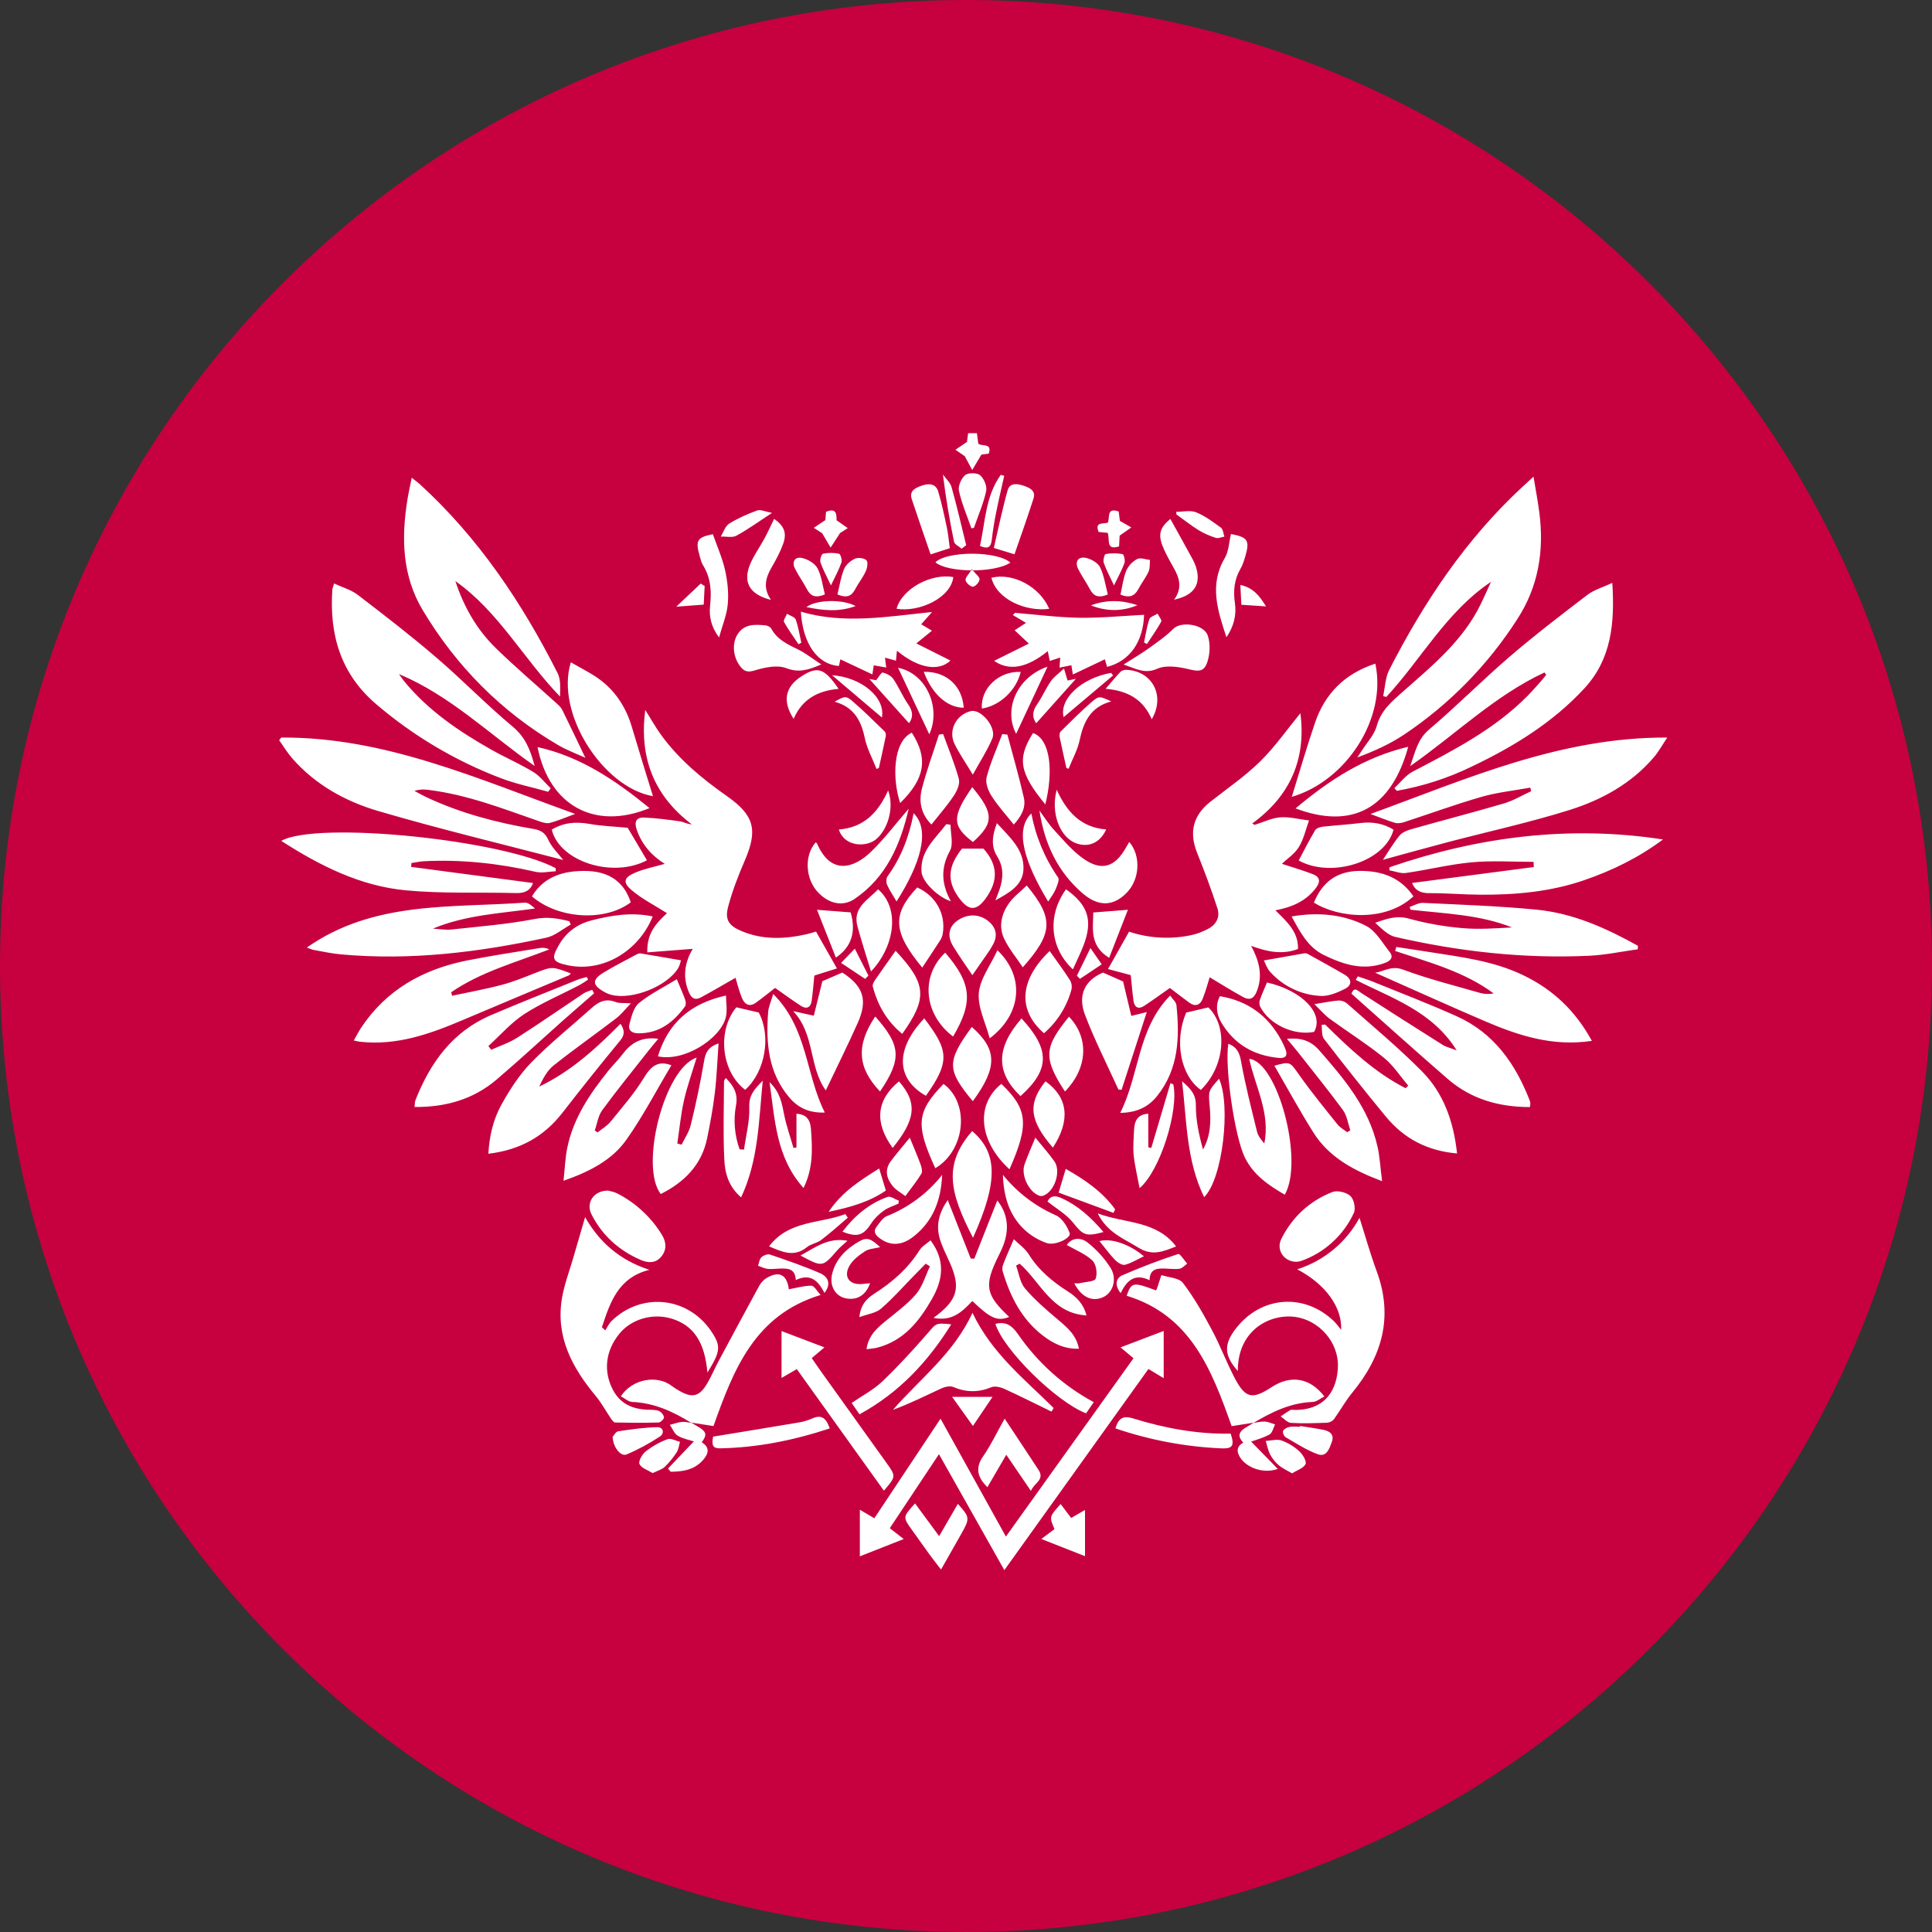 <svg width="40" height="40" viewBox="0 0 40 40" fill="none" xmlns="http://www.w3.org/2000/svg">
<rect x="0" y="0" width="40" height="40" fill="#333333" stroke="none"/>
<g clip-path="url(#clip0_409_458)">
<path d="M20 40C31.046 40 40 31.046 40 20C40 8.954 31.046 0 20 0C8.954 0 0 8.954 0 20C0 31.046 8.954 40 20 40Z" fill="#C7003F"/>
<path fill-rule="evenodd" clip-rule="evenodd" d="M20.121 11.786C20.055 11.894 19.981 11.961 19.991 12.012C20.001 12.068 20.093 12.15 20.144 12.147C20.196 12.143 20.277 12.052 20.281 11.995C20.283 11.942 20.201 11.884 20.121 11.786ZM23.686 13.301L23.746 13.334C23.847 13.18 23.954 13.03 24.042 12.87C24.059 12.838 23.994 12.762 23.967 12.705C23.907 12.743 23.812 12.768 23.796 12.82C23.743 12.975 23.72 13.14 23.686 13.301ZM16.532 13.338L16.59 13.307C16.554 13.147 16.53 12.981 16.475 12.828C16.455 12.773 16.357 12.747 16.294 12.707C16.272 12.765 16.213 12.843 16.233 12.878C16.32 13.038 16.431 13.186 16.532 13.338ZM17.913 20.267L17.98 20.199L17.698 19.641L17.414 19.936L17.913 20.268L17.913 20.267ZM17.715 12.548C17.453 12.403 16.907 12.41 16.695 12.569C17.049 12.642 17.37 12.674 17.715 12.548ZM14.589 12.133L14.508 12.082L14.001 12.561L14.57 12.518L14.589 12.134V12.133ZM22.586 12.534C22.907 12.66 23.229 12.665 23.55 12.53C23.228 12.422 22.906 12.412 22.586 12.534ZM25.701 12.521L26.212 12.555C26.086 12.353 25.96 12.171 25.68 12.11C25.687 12.266 25.694 12.4 25.701 12.521ZM22.576 19.629L22.296 20.201L22.36 20.266L22.81 19.965L22.576 19.628V19.629ZM17.204 12.12C17.293 11.933 17.37 11.793 17.422 11.644C17.44 11.593 17.401 11.47 17.371 11.464C17.262 11.442 17.149 11.442 17.039 11.464C17.008 11.471 16.969 11.592 16.987 11.643C17.035 11.786 17.11 11.92 17.204 12.121V12.12ZM23.064 12.12C23.155 11.931 23.231 11.798 23.281 11.656C23.3 11.602 23.268 11.476 23.242 11.472C23.126 11.451 23.008 11.451 22.892 11.47C22.867 11.474 22.833 11.6 22.852 11.652C22.9 11.795 22.975 11.928 23.064 12.12ZM19.974 9.445L20.129 9.731L20.319 9.412L20.471 9.392C20.547 9.166 20.335 9.248 20.255 9.187L20.226 8.968H20.044L20.02 9.149L19.781 9.312L19.974 9.445ZM17.088 10.768L16.849 10.928L17.023 11.041L17.197 11.337L17.393 11.036L17.552 10.934L17.321 10.772C17.318 10.658 17.325 10.504 17.102 10.597L17.088 10.768ZM22.763 25.696C22.875 25.834 22.973 25.968 23.087 26.087C23.138 26.14 23.235 26.201 23.292 26.186C23.426 26.151 23.548 26.073 23.683 26.01C23.38 25.754 22.999 25.63 22.763 25.696ZM22.934 11.032C22.983 11.17 22.887 11.402 23.169 11.313L23.181 11.09L23.423 10.92L23.186 10.784L23.161 10.59C22.901 10.498 22.983 10.724 22.936 10.821C22.839 10.853 22.659 10.797 22.746 11.014L22.934 11.032ZM17.546 25.689C17.148 25.613 16.88 25.827 16.573 25.994C17.029 26.239 17.028 26.238 17.335 25.886C17.391 25.821 17.46 25.767 17.546 25.689ZM19.712 28.92L20.143 29.523L20.55 28.92H19.712ZM20.29 11.303C20.456 11.376 20.516 11.326 20.533 11.182C20.555 10.994 20.584 10.807 20.622 10.622C20.673 10.364 20.734 10.108 20.791 9.851L20.72 9.831C20.405 10.268 20.399 10.8 20.29 11.303ZM15.983 10.619C15.841 10.592 15.746 10.543 15.678 10.568C15.477 10.641 15.278 10.729 15.097 10.841C15.015 10.893 14.979 11.017 14.923 11.109C15.032 11.105 15.16 11.138 15.246 11.091C15.48 10.965 15.697 10.806 15.983 10.62V10.619ZM24.352 10.597L24.357 10.651C24.509 10.76 24.657 10.878 24.816 10.977C24.925 11.044 25.048 11.096 25.171 11.136C25.222 11.153 25.29 11.12 25.35 11.11C25.327 11.046 25.323 10.957 25.277 10.924C25.114 10.805 24.947 10.68 24.762 10.606C24.643 10.559 24.49 10.597 24.352 10.597ZM19.909 11.36L20.004 11.288C19.905 10.887 19.813 10.484 19.701 10.086C19.674 9.99 19.584 9.911 19.522 9.824C19.581 10.306 19.659 10.762 19.752 11.216C19.763 11.272 19.855 11.312 19.909 11.36ZM18.259 14.855C18.336 14.441 17.837 14.022 17.226 13.979L18.259 14.855ZM23.045 13.984L23.004 13.931C22.385 14.041 21.927 14.473 22.021 14.848L23.045 13.984ZM23.198 12.311C23.386 12.387 23.493 12.34 23.57 12.193C23.635 12.07 23.723 11.96 23.78 11.834C23.812 11.763 23.802 11.674 23.81 11.593C23.72 11.584 23.612 11.539 23.544 11.574C23.445 11.627 23.365 11.712 23.318 11.815C23.256 11.967 23.237 12.138 23.198 12.311ZM19.125 13.909C19.299 14.373 19.613 14.651 19.953 14.653C19.922 14.199 19.594 13.899 19.124 13.909H19.125ZM17.078 12.306C17.03 12.122 17.01 11.926 16.925 11.765C16.872 11.664 16.727 11.58 16.609 11.553C16.46 11.517 16.389 11.629 16.457 11.769C16.532 11.919 16.632 12.056 16.71 12.204C16.784 12.345 16.887 12.386 17.078 12.307V12.306ZM17.338 12.307C17.521 12.384 17.625 12.35 17.701 12.207C17.768 12.078 17.863 11.962 17.923 11.83C17.956 11.761 17.976 11.636 17.939 11.6C17.892 11.553 17.767 11.538 17.701 11.567C17.611 11.608 17.513 11.691 17.477 11.779C17.408 11.944 17.383 12.128 17.338 12.307ZM22.936 12.307C22.887 12.119 22.86 11.92 22.778 11.748C22.734 11.657 22.602 11.579 22.495 11.553C22.323 11.511 22.245 11.627 22.324 11.784C22.396 11.927 22.491 12.058 22.566 12.2C22.64 12.342 22.741 12.389 22.936 12.308V12.307ZM21.453 14.975L22.275 14.055L22.103 14.089L22.029 13.841C21.915 13.949 21.819 14.013 21.758 14.102C21.65 14.257 21.576 14.434 21.468 14.589C21.364 14.737 21.374 14.863 21.453 14.975ZM21.133 13.911C20.681 13.89 20.298 14.252 20.328 14.67C20.702 14.612 21.042 14.292 21.133 13.911ZM18.82 14.973C18.904 14.861 18.91 14.735 18.804 14.585C18.688 14.419 18.61 14.226 18.496 14.059C18.451 13.992 18.357 13.944 18.276 13.924C18.248 13.917 18.192 14.018 18.139 14.083L17.999 14.058L18.82 14.973ZM17.442 25.5C17.752 25.625 17.875 25.58 18.041 25.325C18.106 25.224 18.199 25.136 18.298 25.065C18.387 25 18.5 24.967 18.603 24.919L18.608 24.858C18.53 24.83 18.438 24.759 18.378 24.78C17.993 24.918 17.692 25.173 17.442 25.5ZM22.847 25.508C22.587 25.204 22.319 24.959 21.971 24.803C21.827 24.738 21.741 24.767 21.687 24.875C21.872 25.024 22.079 25.141 22.217 25.314C22.421 25.567 22.472 25.611 22.847 25.508ZM17.07 26.769C17.22 26.575 17.137 26.43 16.981 26.361C16.643 26.213 16.291 26.093 15.941 25.974C15.892 25.957 15.805 25.992 15.763 26.032C15.722 26.07 15.716 26.146 15.694 26.205C15.759 26.228 15.822 26.262 15.889 26.27C15.968 26.281 16.049 26.267 16.13 26.265C16.296 26.26 16.464 26.252 16.476 26.502C16.789 26.354 16.944 26.528 17.07 26.769ZM23.8 26.505C23.807 26.253 23.975 26.26 24.14 26.265C24.235 26.268 24.333 26.283 24.424 26.267C24.481 26.257 24.529 26.198 24.58 26.162C24.517 26.092 24.429 25.951 24.393 25.963C24 26.091 23.614 26.239 23.235 26.404C23.097 26.466 23.076 26.615 23.202 26.773C23.328 26.513 23.492 26.357 23.8 26.505ZM26.751 30.505C26.855 30.438 26.988 30.397 27.03 30.313C27.057 30.257 26.974 30.115 26.904 30.05C26.797 29.951 26.671 29.874 26.534 29.824C26.437 29.79 26.316 29.827 26.206 29.833C26.235 29.929 26.253 30.03 26.299 30.118C26.342 30.2 26.407 30.278 26.477 30.337C26.552 30.401 26.646 30.442 26.751 30.504V30.505ZM13.514 30.499C13.613 30.449 13.704 30.426 13.763 30.369C13.858 30.28 13.941 30.174 14.012 30.065C14.051 30.004 14.057 29.923 14.078 29.851C13.99 29.831 13.889 29.77 13.819 29.797C13.658 29.857 13.501 29.945 13.366 30.053C13.293 30.109 13.212 30.259 13.24 30.313C13.283 30.398 13.416 30.438 13.514 30.499ZM21.038 15.193L21.688 13.803C21.05 14.02 20.772 14.692 21.038 15.193ZM19.24 15.203C19.49 14.657 19.18 13.94 18.594 13.826L19.24 15.203ZM18.562 12.604C19.034 12.68 19.683 12.381 19.738 11.948C19.286 11.864 18.677 12.184 18.562 12.605V12.604ZM21.723 12.605C21.524 12.143 20.969 11.851 20.526 11.962C20.638 12.416 21.248 12.669 21.723 12.605ZM26.916 29.523C26.916 29.529 26.915 29.534 26.914 29.54C26.841 29.54 26.766 29.529 26.696 29.543C26.647 29.552 26.586 29.585 26.565 29.626C26.55 29.655 26.582 29.735 26.615 29.755C26.834 29.881 27.049 30.024 27.285 30.109C27.467 30.174 27.524 29.989 27.574 29.854C27.628 29.707 27.539 29.633 27.41 29.605C27.247 29.571 27.081 29.55 26.916 29.523ZM12.684 29.748C12.691 29.963 12.852 30.163 12.972 30.113C13.212 30.012 13.444 29.885 13.662 29.742C13.759 29.679 13.742 29.545 13.602 29.548C13.334 29.555 13.066 29.593 12.8 29.633C12.748 29.641 12.708 29.723 12.684 29.748ZM22.079 15.902L22.124 15.916C22.201 15.721 22.308 15.533 22.351 15.332C22.432 14.952 22.573 14.637 23.008 14.522C22.768 14.414 22.757 14.401 22.607 14.529C22.381 14.725 22.171 14.937 21.958 15.147C21.935 15.17 21.932 15.228 21.94 15.265C21.983 15.478 22.032 15.69 22.079 15.902ZM20.92 11.649C20.642 11.402 19.612 11.405 19.366 11.641C19.613 11.858 20.588 11.869 20.92 11.648V11.649ZM18.148 15.921L18.196 15.9C18.244 15.683 18.294 15.465 18.338 15.247C18.345 15.216 18.34 15.168 18.321 15.149C18.101 14.936 17.886 14.72 17.654 14.521C17.512 14.399 17.488 14.412 17.28 14.528C17.67 14.636 17.828 14.91 17.903 15.275C17.948 15.498 18.065 15.706 18.148 15.921ZM23.054 25.112L23.088 25.038C22.822 24.67 22.457 24.423 22.065 24.2L21.918 24.692L23.054 25.111V25.112ZM18.202 24.192C17.82 24.434 17.44 24.665 17.156 25.089C17.611 24.996 18.002 24.882 18.341 24.649L18.202 24.192ZM20.111 10.937L20.164 10.93C20.251 10.677 20.36 10.429 20.417 10.17C20.44 10.069 20.374 9.91 20.294 9.84C20.23 9.785 20.046 9.784 19.982 9.837C19.901 9.905 19.832 10.065 19.854 10.163C19.912 10.427 20.022 10.68 20.111 10.937ZM23.352 18.836L22.635 18.892C22.633 19.223 22.551 19.577 22.964 19.831L23.352 18.836ZM17.306 19.826C17.638 19.601 17.725 19.283 17.612 18.89L16.915 18.836L17.306 19.826ZM22.903 17.173C22.373 17.131 22.084 16.804 21.878 16.351C21.748 16.834 21.945 17.344 22.288 17.462C22.544 17.551 22.777 17.448 22.903 17.172V17.173ZM17.368 17.174C17.472 17.528 17.943 17.561 18.16 17.358C18.399 17.135 18.512 16.696 18.387 16.366C18.186 16.814 17.891 17.133 17.368 17.174V17.174ZM20.144 17.433C20.584 17.038 20.579 16.838 20.129 16.297C19.706 16.911 19.707 17.1 20.144 17.433ZM17.363 14.264C17.067 13.829 16.925 13.786 16.588 14.006C16.254 14.224 16.195 14.517 16.431 14.883C16.606 14.48 16.927 14.299 17.363 14.263V14.264ZM22.889 14.261C23.342 14.297 23.67 14.478 23.845 14.892C24.135 14.402 23.852 13.886 23.315 13.868C23.276 13.867 23.225 13.882 23.2 13.908C23.1 14.012 23.009 14.123 22.89 14.261H22.889ZM22.241 26.569C22.39 26.858 22.612 26.959 22.839 26.857C23.041 26.766 23.137 26.482 22.993 26.25C22.864 26.048 22.702 25.869 22.513 25.722C22.372 25.612 22.187 25.624 22.087 25.776C22.273 25.884 22.473 25.961 22.617 26.098C22.695 26.173 22.724 26.364 22.685 26.472C22.663 26.536 22.468 26.539 22.349 26.568C22.322 26.575 22.293 26.569 22.241 26.569ZM18.222 25.821C18.035 25.647 17.953 25.609 17.795 25.698C17.522 25.852 17.299 26.067 17.226 26.387C17.173 26.623 17.292 26.824 17.49 26.875C17.728 26.936 17.927 26.823 18.014 26.567L17.86 26.583C17.593 26.612 17.456 26.442 17.585 26.21C17.654 26.086 17.786 25.988 17.908 25.907C17.986 25.854 18.098 25.852 18.222 25.821H18.222ZM18.878 15.169C18.479 15.359 18.474 16.134 18.637 16.626C19.151 16.122 19.222 15.706 18.878 15.169ZM21.642 16.654C21.808 15.992 21.759 15.311 21.388 15.176C21.055 15.704 21.104 15.999 21.642 16.654ZM18.836 23.554C18.689 23.735 18.562 23.884 18.445 24.038C18.308 24.22 18.354 24.401 18.484 24.558C18.552 24.641 18.656 24.696 18.744 24.764C18.856 24.611 18.977 24.463 19.076 24.301C19.103 24.257 19.081 24.17 19.061 24.112C18.996 23.935 18.921 23.762 18.836 23.553V23.554ZM21.436 23.552C21.351 23.76 21.274 23.932 21.212 24.108C21.135 24.325 21.293 24.663 21.504 24.751C21.53 24.763 21.558 24.766 21.585 24.76C21.826 24.692 21.979 24.254 21.829 24.043C21.716 23.884 21.586 23.738 21.435 23.552L21.436 23.552ZM20.609 18.641C20.886 18.487 21.18 18.334 21.19 17.99C21.201 17.586 20.906 17.335 20.64 17.042C20.541 17.303 20.514 17.52 20.646 17.732C20.785 17.956 20.774 18.188 20.691 18.425C20.665 18.498 20.636 18.569 20.609 18.641ZM18.916 16.836C18.822 17.326 18.655 17.757 18.376 18.143C18.346 18.184 18.345 18.269 18.366 18.318C18.418 18.436 18.492 18.543 18.562 18.664C19.051 17.895 19.271 17.19 18.916 16.837V16.836ZM22.464 32.219V31.262L22.177 31.428L21.959 31.139C21.722 31.405 21.722 31.405 21.833 31.658L21.559 31.863L22.464 32.219H22.464ZM19.68 17.076L19.593 17.062C19.367 17.362 19.047 17.616 19.079 18.05C19.095 18.261 19.423 18.576 19.687 18.66C19.493 18.309 19.469 17.978 19.667 17.616C19.744 17.477 19.68 17.259 19.68 17.076ZM15.923 25.805C16.192 25.918 16.439 26.038 16.707 25.821C16.789 25.753 16.914 25.739 17 25.674C17.191 25.529 17.37 25.367 17.553 25.211L17.501 25.137C16.973 25.337 16.332 25.262 15.922 25.805H15.923ZM18.482 23.767C18.927 23.212 19.025 22.856 18.612 22.389C18.143 22.775 18.099 23.241 18.482 23.767ZM21.353 16.841C20.992 17.186 21.227 17.883 21.701 18.666C21.756 18.578 21.816 18.505 21.851 18.421C21.885 18.34 21.941 18.217 21.907 18.168C21.631 17.77 21.442 17.317 21.353 16.841ZM22.727 25.122C22.926 25.522 23.267 25.644 23.569 25.831C23.859 26.012 24.083 25.91 24.35 25.806C23.938 25.265 23.301 25.335 22.726 25.122H22.727ZM21.646 22.387C21.272 22.854 21.316 23.201 21.799 23.761C22.167 23.193 22.115 22.724 21.646 22.387ZM15.962 12.42C15.793 12.172 15.851 11.965 15.971 11.755C16.062 11.598 16.15 11.435 16.212 11.266C16.298 11.033 16.234 10.889 16.028 10.742C15.963 10.875 15.9 11.012 15.829 11.146C15.735 11.319 15.618 11.482 15.539 11.662C15.37 12.045 15.511 12.308 15.962 12.42ZM24.307 12.416C24.73 12.326 24.876 12.093 24.759 11.731C24.726 11.629 24.667 11.534 24.615 11.438C24.488 11.205 24.358 10.973 24.231 10.744C24.027 10.91 23.973 11.052 24.065 11.293C24.128 11.454 24.216 11.607 24.301 11.759C24.419 11.967 24.484 12.174 24.308 12.416H24.307ZM22.049 22.599C22.52 22.114 22.554 21.492 22.132 21.049C21.625 21.674 21.586 21.893 22.049 22.599ZM18.22 22.598C18.688 21.909 18.64 21.635 18.121 21.045C17.721 21.642 17.75 22.103 18.22 22.598ZM20.141 16.038C20.288 15.772 20.439 15.54 20.545 15.29C20.64 15.065 20.314 14.671 20.099 14.723C19.796 14.796 19.626 15.123 19.763 15.403C19.865 15.61 19.999 15.802 20.141 16.038ZM14.887 13.198C14.955 12.95 15.049 12.731 15.068 12.505C15.089 12.272 15.062 12.029 15.011 11.8C14.954 11.549 14.846 11.309 14.759 11.06C14.433 11.125 14.392 11.188 14.488 11.518C14.506 11.581 14.52 11.648 14.555 11.702C14.719 11.965 14.734 12.247 14.701 12.545C14.677 12.772 14.729 12.988 14.887 13.198ZM25.486 11.056C25.445 11.224 25.441 11.414 25.356 11.557C25.032 12.111 25.21 12.64 25.392 13.194C25.545 12.968 25.604 12.736 25.567 12.48C25.531 12.235 25.553 12.002 25.68 11.781C25.727 11.701 25.756 11.608 25.783 11.517C25.879 11.189 25.834 11.122 25.486 11.056H25.486ZM23.093 29.573C23.803 29.815 24.544 29.955 25.293 29.987C25.523 29.996 25.562 29.929 25.48 29.682C24.791 29.695 24.117 29.57 23.46 29.367C23.258 29.305 23.161 29.354 23.093 29.573ZM17.179 29.574C17.107 29.363 17.01 29.278 16.812 29.37C16.718 29.411 16.619 29.439 16.518 29.454C15.939 29.552 15.358 29.646 14.764 29.744C14.73 29.922 14.757 29.989 14.91 29.986C15.682 29.971 16.43 29.821 17.179 29.574ZM21.004 11.476C21.139 11.085 21.275 10.705 21.398 10.32C21.45 10.159 21.316 10.098 21.198 10.058C21.073 10.015 20.909 9.984 20.862 10.15C20.751 10.544 20.669 10.946 20.576 11.345L21.004 11.476ZM19.268 11.478L19.665 11.35C19.644 11.196 19.632 11.058 19.604 10.923C19.551 10.674 19.498 10.423 19.426 10.179C19.373 10.002 19.221 10.006 19.08 10.056C18.957 10.1 18.818 10.157 18.877 10.335C19.002 10.714 19.134 11.089 19.267 11.478H19.268ZM20.132 20.19L20.488 19.677C20.508 19.648 20.524 19.614 20.543 19.583C20.654 19.404 20.642 19.233 20.485 19.09C20.285 18.91 20.015 18.91 19.798 19.078C19.642 19.2 19.61 19.386 19.731 19.586C19.851 19.785 19.987 19.975 20.132 20.19ZM17.795 29.282C18.619 28.832 19.211 28.194 19.695 27.419C19.368 27.385 19.384 27.399 19.213 27.596C18.911 27.943 18.6 28.284 18.267 28.601C18.086 28.775 17.852 28.896 17.632 29.047L17.795 29.282ZM20.609 27.41C20.77 27.937 21.858 29.017 22.486 29.262L22.645 29.03C22.016 28.691 21.478 28.207 21.074 27.619C20.947 27.438 20.821 27.355 20.609 27.41ZM23.594 24.599C24.024 24.236 24.412 22.974 24.291 22.447L24.232 22.429L23.836 23.767L23.774 23.753V23.059C23.549 23.07 23.486 23.213 23.479 23.397C23.472 23.572 23.454 23.749 23.472 23.922C23.495 24.139 23.548 24.354 23.594 24.599ZM20.141 22.799C20.657 22.096 20.649 21.728 20.12 21.262C19.598 21.981 19.599 22.147 20.141 22.799ZM18.945 31.127C18.689 31.41 18.689 31.41 18.884 31.68C19.003 31.846 19.121 32.013 19.24 32.178C19.314 32.279 19.393 32.378 19.483 32.496L19.912 31.74C20.082 31.438 20.078 31.408 19.831 31.136L19.444 31.804L18.945 31.127ZM15.932 22.404C16.046 23.194 16.068 23.964 16.636 24.596C16.839 24.188 16.82 23.783 16.79 23.375C16.776 23.177 16.689 23.069 16.49 23.059V23.757L16.428 23.767C16.363 23.539 16.282 23.314 16.236 23.083C16.189 22.847 16.154 22.615 15.932 22.404ZM14.013 20.274C13.736 20.443 13.46 20.578 13.228 20.768C13.117 20.859 13.073 21.049 13.032 21.202C12.999 21.329 13.078 21.394 13.221 21.394C13.652 21.394 13.945 21.163 14.182 20.838C14.205 20.806 14.2 20.741 14.186 20.699C14.143 20.577 14.089 20.459 14.013 20.275V20.274ZM27.206 21.365C27.424 20.988 26.959 20.506 26.232 20.341C26.182 20.462 26.127 20.579 26.084 20.702C26.069 20.748 26.071 20.798 26.09 20.842C26.281 21.211 26.786 21.445 27.206 21.365ZM22.213 20.07C22.289 19.899 22.37 19.739 22.434 19.572C22.631 19.056 22.528 18.736 22.07 18.412C21.682 18.953 21.733 19.622 22.213 20.07ZM19.506 24.325C19.206 24.705 18.81 25 18.36 25.179C18.275 25.213 18.213 25.315 18.151 25.395C18.08 25.487 18.11 25.558 18.205 25.63C18.42 25.796 18.66 25.798 18.906 25.607C19.322 25.285 19.485 24.84 19.506 24.325H19.506ZM18.033 20.113C18.485 19.648 18.669 18.845 18.181 18.412C17.973 18.631 17.648 18.79 17.752 19.177C17.833 19.477 17.929 19.771 18.033 20.113V20.113ZM20.8 29.371C20.639 29.657 20.518 29.915 20.358 30.146C20.187 30.39 20.233 30.583 20.443 30.791L20.834 30.119L21.344 30.868C21.407 30.704 21.635 30.639 21.504 30.437C21.282 30.094 21.054 29.756 20.8 29.371ZM20.764 24.324C20.778 24.756 20.887 25.157 21.213 25.462C21.341 25.581 21.505 25.679 21.671 25.736C21.844 25.797 22.182 25.631 22.147 25.532C22.097 25.389 21.988 25.218 21.86 25.161C21.433 24.974 21.057 24.686 20.764 24.324ZM20.362 17.57H19.917C19.638 17.92 19.595 18.218 19.835 18.562C20.053 18.875 20.222 18.878 20.434 18.563C20.646 18.25 20.68 17.926 20.362 17.57ZM20.857 15.209L20.751 15.198C20.639 15.494 20.507 15.785 20.427 16.09C20.397 16.205 20.457 16.368 20.527 16.477C20.66 16.686 20.829 16.87 20.989 17.072C21.137 16.909 21.246 16.729 21.198 16.516C21.098 16.077 20.972 15.644 20.857 15.209ZM19.284 17.071C19.448 16.865 19.612 16.678 19.749 16.472C19.814 16.375 19.879 16.228 19.852 16.128C19.767 15.812 19.638 15.507 19.526 15.197L19.44 15.209C19.321 15.581 19.186 15.948 19.088 16.325C19.02 16.588 19.063 16.848 19.284 17.071ZM19.136 21.084C18.532 21.719 18.549 22.337 19.17 22.687C19.683 21.966 19.634 21.739 19.136 21.084ZM21.15 21.086C20.618 21.693 20.615 22.202 21.128 22.694C21.758 22.131 21.726 21.712 21.15 21.086ZM19.733 21.46C20.155 20.742 20.118 20.363 19.57 19.724C19.054 20.206 19.124 21 19.732 21.46H19.733ZM20.651 19.674C20.506 19.988 20.291 20.266 20.265 20.56C20.24 20.856 20.403 21.168 20.491 21.498C21.153 20.998 21.225 20.223 20.651 19.674ZM19.364 24.187C19.988 23.816 20.084 22.844 19.535 22.441C18.977 23.018 18.951 23.286 19.364 24.187ZM20.9 24.209C21.311 23.281 21.28 22.964 20.732 22.441C20.196 22.868 20.263 23.628 20.9 24.209ZM14.099 19.882C13.808 19.832 13.534 19.784 13.26 19.739C13.236 19.736 13.205 19.747 13.182 19.759C12.957 19.881 12.728 19.996 12.509 20.128C12.249 20.284 12.255 20.396 12.519 20.541C12.564 20.566 12.611 20.585 12.661 20.598C13.091 20.707 13.811 20.421 14.039 20.047C14.075 19.989 14.087 19.916 14.099 19.882ZM26.167 19.885C26.199 19.946 26.232 20.052 26.301 20.126C26.434 20.273 26.595 20.393 26.775 20.478C26.955 20.563 27.149 20.611 27.348 20.62C27.511 20.627 27.688 20.552 27.84 20.476C27.998 20.399 27.993 20.271 27.838 20.179C27.586 20.031 27.329 19.891 27.073 19.749C27.055 19.738 27.034 19.734 27.013 19.736C26.739 19.783 26.465 19.832 26.167 19.885ZM13.621 21.87C14.162 21.989 14.902 21.514 15.024 21.076C15.064 20.929 15.031 20.761 15.031 20.611C14.305 20.772 13.836 21.167 13.621 21.87ZM25.257 20.625C25.165 20.796 25.181 20.993 25.284 21.167C25.552 21.621 25.963 21.858 26.486 21.904C26.615 21.915 26.664 21.853 26.617 21.73C26.591 21.662 26.56 21.596 26.525 21.532C26.253 21.029 25.835 20.721 25.257 20.625ZM19.094 20.033C19.223 19.837 19.348 19.652 19.468 19.464C19.495 19.421 19.513 19.373 19.52 19.324C19.584 18.92 19.375 18.547 18.99 18.374C18.465 18.933 18.486 19.297 19.094 20.033ZM21.258 18.334C21.129 18.46 20.992 18.56 20.897 18.691C20.735 18.914 20.669 19.178 20.789 19.434C20.889 19.646 21.046 19.831 21.176 20.027C21.802 19.322 21.825 19.018 21.258 18.334ZM21.732 19.69C21.108 20.286 21.062 20.912 21.615 21.392C21.888 21.156 22.085 20.845 22.181 20.497C22.198 20.43 22.189 20.358 22.155 20.297C22.023 20.09 21.875 19.891 21.732 19.69ZM18.543 19.685C18.395 19.894 18.255 20.089 18.119 20.288C18.092 20.328 18.059 20.386 18.07 20.424C18.171 20.813 18.362 21.145 18.68 21.405C19.209 20.662 19.184 20.37 18.543 19.685ZM23.263 13.758C23.534 13.852 23.707 13.958 23.962 13.845C24.138 13.767 24.391 13.803 24.593 13.851C24.827 13.909 24.936 13.913 25.004 13.683C25.053 13.52 25.059 13.318 25.006 13.16C24.926 12.92 24.451 12.858 24.293 13.018C24.138 13.175 23.952 13.301 23.772 13.431C23.622 13.538 23.462 13.631 23.263 13.758ZM17.004 13.756C16.819 13.635 16.683 13.525 16.53 13.45C16.311 13.342 16.093 13.246 15.969 13.016C15.95 12.981 15.89 12.951 15.847 12.947C15.633 12.928 15.415 12.913 15.274 13.126C15.148 13.319 15.175 13.608 15.331 13.803C15.41 13.903 15.482 13.925 15.627 13.88C15.833 13.817 16.09 13.762 16.277 13.833C16.529 13.929 16.72 13.88 17.004 13.756ZM15.245 20.855C14.848 21.331 14.926 22.183 15.429 22.564C15.851 22.18 15.967 21.441 15.709 20.963L15.245 20.855ZM24.558 20.965C24.31 21.547 24.437 22.263 24.862 22.566C25.367 22.074 25.425 21.245 25.017 20.857L24.558 20.965ZM24.93 24.785C25.313 24.415 25.488 22.888 25.239 22.334C25.012 22.59 25.016 22.589 25.046 22.913C25.073 23.213 25.067 23.514 24.907 23.799C24.822 23.494 24.757 23.188 24.759 22.882C24.76 22.659 24.656 22.544 24.474 22.387C24.571 23.224 24.562 24.03 24.93 24.785ZM15.792 22.375C15.606 22.56 15.504 22.687 15.513 22.92C15.524 23.212 15.444 23.508 15.404 23.802L15.312 23.795C15.208 23.499 15.181 23.189 15.239 22.881C15.283 22.642 15.188 22.48 15.027 22.319C15.008 22.349 14.99 22.366 14.99 22.384C14.988 22.923 14.969 23.464 14.996 24.003C15.008 24.279 15.078 24.562 15.344 24.79C15.703 24.024 15.708 23.224 15.792 22.375ZM20.145 25.627C20.667 24.469 20.659 23.869 20.127 23.418C19.522 24.112 19.661 24.692 20.145 25.627ZM11.423 17.177C11.589 17.844 12.69 18.186 13.394 17.811C13.26 17.582 13.125 17.354 12.996 17.138C12.73 17.112 12.46 17.104 12.197 17.057C11.918 17.007 11.663 17.031 11.422 17.177H11.423ZM26.888 17.815C27.557 18.189 28.675 17.846 28.852 17.178C28.642 17.048 28.414 17.009 28.165 17.04C27.906 17.072 27.644 17.087 27.384 17.116C27.329 17.123 27.253 17.147 27.229 17.188C27.108 17.392 27 17.605 26.888 17.815ZM26.851 26.124C26.871 26.12 26.909 26.118 26.943 26.105C27.181 26.021 27.4 25.889 27.586 25.719C27.773 25.548 27.924 25.342 28.03 25.113C28.073 25.022 28.033 24.83 27.959 24.762C27.876 24.685 27.689 24.64 27.587 24.679C27.114 24.864 26.755 25.197 26.529 25.649C26.412 25.882 26.589 26.131 26.851 26.124ZM29.264 18.557C28.992 18.164 28.616 18.032 28.164 18.031C27.684 18.03 27.379 18.258 27.203 18.687C27.713 19.009 28.688 19.096 29.264 18.557ZM13.06 18.681C12.868 18.112 12.415 17.993 11.894 18.041C11.527 18.075 11.211 18.225 11.014 18.559C11.57 19.036 12.534 19.081 13.06 18.681ZM12.591 24.65C12.295 24.647 12.124 24.901 12.246 25.142C12.469 25.58 12.819 25.894 13.271 26.088C13.42 26.152 13.579 26.157 13.693 26.015C13.807 25.874 13.797 25.718 13.705 25.566C13.482 25.202 13.164 24.907 12.785 24.711C12.716 24.675 12.633 24.663 12.591 24.65ZM16.008 20.579C15.963 20.739 15.91 20.848 15.903 20.96C15.857 21.592 15.903 22.205 16.339 22.719C16.523 22.937 16.754 23.046 17.077 23.034C16.676 22.242 16.726 21.296 16.008 20.579ZM19.266 25.68C19.192 25.744 19.092 25.8 19.037 25.885C18.797 26.265 18.471 26.55 18.094 26.789C17.948 26.883 17.815 27.014 17.793 27.27C17.967 27.206 18.134 27.186 18.24 27.095C18.482 26.887 18.694 26.645 18.917 26.417L19.166 26.163L19.253 26.218C19.162 26.409 19.103 26.627 18.972 26.786C18.801 26.99 18.578 27.153 18.369 27.324C18.175 27.482 17.982 27.635 17.94 27.934C18.028 27.922 18.098 27.919 18.166 27.901C18.712 27.757 19.028 27.36 19.294 26.895C19.529 26.486 19.574 26.096 19.266 25.68ZM22.495 27.235C22.433 26.993 22.287 26.852 22.115 26.742C21.79 26.535 21.502 26.297 21.295 25.963C21.223 25.848 21.1 25.765 20.99 25.656C20.902 25.861 20.83 26.02 20.768 26.182C20.75 26.229 20.748 26.28 20.761 26.329C20.916 26.842 21.149 27.309 21.584 27.646C21.798 27.812 22.036 27.934 22.338 27.924C22.284 27.638 22.095 27.484 21.903 27.321C21.664 27.119 21.424 26.914 21.223 26.677C21.118 26.555 21.096 26.363 21.037 26.203L21.111 26.163C21.543 26.541 21.771 27.192 22.495 27.235V27.235ZM16.888 17.44C16.649 17.71 16.672 18.19 16.93 18.468C17.155 18.712 17.449 18.78 17.699 18.608C18.347 18.163 18.637 17.504 18.814 16.743C18.538 17.062 18.305 17.374 18.028 17.64C17.681 17.973 17.203 18.131 16.915 17.462C16.913 17.457 16.905 17.453 16.888 17.44ZM23.38 17.431L23.317 17.539C23.082 17.965 22.796 18.048 22.403 17.758C22.182 17.595 22.001 17.377 21.814 17.173C21.704 17.053 21.617 16.912 21.52 16.78C21.623 17.465 21.897 18.056 22.427 18.506C22.747 18.776 23.052 18.764 23.325 18.486C23.596 18.211 23.629 17.725 23.38 17.431ZM24.227 20.612C23.549 21.299 23.594 22.245 23.193 23.041C23.536 23.035 23.773 22.922 23.959 22.689C24.406 22.128 24.424 21.477 24.357 20.81C24.35 20.744 24.276 20.685 24.227 20.612ZM26.741 18.974C26.918 19.297 27.076 19.61 27.412 19.774C27.815 19.97 28.225 20.104 28.675 19.936C28.79 19.893 28.86 19.821 28.771 19.709C28.619 19.519 28.487 19.275 28.285 19.17C27.812 18.926 27.288 18.881 26.741 18.974ZM13.514 18.974C13.079 18.881 12.658 18.949 12.239 19.058C11.95 19.134 11.727 19.298 11.576 19.558C11.403 19.854 11.431 19.919 11.771 19.988C12.478 20.13 13.219 19.702 13.514 18.974ZM29.156 15.461C28.241 15.677 27.514 16.157 26.823 16.737C27.997 17.18 28.807 16.739 29.156 15.461ZM11.129 15.467C11.37 16.683 12.316 17.199 13.448 16.731C12.75 16.161 12.03 15.668 11.129 15.467ZM18.3 30.863C18.554 30.566 18.554 30.566 18.347 30.278L17.017 28.421C16.946 28.322 16.878 28.221 16.806 28.118L17.07 27.896L16.181 27.558V28.529L16.497 28.346L18.3 30.863ZM23.252 20.32L22.837 20.136C22.431 20.307 22.32 20.635 22.463 21.01C22.664 21.537 22.921 22.042 23.155 22.556L23.221 22.564L23.743 20.954L23.422 21.033L23.252 20.32ZM16.422 20.935C16.878 21.42 16.742 22.084 17.097 22.576C17.329 22.088 17.554 21.637 17.759 21.177C17.972 20.701 17.872 20.413 17.439 20.136L17.026 20.315L16.849 21.029L16.422 20.934V20.935ZM19.327 27.285C19.72 27.365 19.927 27.15 20.131 26.936C20.514 27.303 20.651 27.36 20.895 27.266C20.401 26.804 20.369 26.615 20.675 25.998C20.73 25.888 20.784 25.774 20.814 25.654C20.887 25.366 20.841 25.098 20.648 24.854L20.172 26.059L20.098 26.057L19.622 24.846C19.444 25.1 19.371 25.366 19.46 25.656C19.51 25.823 19.593 25.98 19.664 26.139C19.896 26.664 19.831 26.917 19.327 27.285L19.327 27.285ZM21.771 29.225L21.815 29.152C21.212 28.553 20.533 28.02 20.134 27.18C19.743 28.028 19.048 28.544 18.488 29.189C18.836 29.062 19.16 28.898 19.489 28.746C19.562 28.712 19.671 28.688 19.738 28.717C20.005 28.83 20.258 28.831 20.526 28.721C20.599 28.691 20.714 28.719 20.794 28.755C21.123 28.905 21.446 29.068 21.771 29.226V29.225ZM14.877 21.603C14.642 21.681 14.602 21.816 14.573 21.991C14.498 22.429 14.407 22.864 14.3 23.296C14.266 23.437 14.177 23.565 14.112 23.699C14.082 23.691 14.053 23.683 14.023 23.675C14.067 23.379 14.095 23.078 14.16 22.787C14.226 22.492 14.33 22.206 14.423 21.897C13.753 22.113 13.236 24.156 13.681 24.721C14.169 24.475 14.526 24.12 14.64 23.569C14.703 23.261 14.761 22.952 14.798 22.641C14.839 22.305 14.851 21.965 14.877 21.603ZM25.431 21.608C25.352 22.105 25.566 23.541 25.772 23.962C25.951 24.328 26.263 24.539 26.6 24.735C27.004 24.032 26.449 21.976 25.864 21.923C25.989 22.502 26.305 23.047 26.176 23.673C26.111 23.597 26.048 23.52 26.026 23.432C25.908 22.952 25.785 22.471 25.697 21.985C25.666 21.806 25.616 21.683 25.431 21.608V21.608ZM11.819 13.711C11.49 14.768 12.489 16.308 13.519 16.484C13.376 16.02 13.225 15.535 13.081 15.049C12.967 14.665 12.764 14.339 12.451 14.094C12.262 13.946 12.038 13.842 11.818 13.711H11.819ZM28.475 13.74C27.84 13.948 27.429 14.361 27.223 14.972C27.049 15.484 26.898 16.005 26.745 16.498C27.87 16.17 28.718 14.873 28.475 13.74ZM27.957 23.402L27.892 23.441C27.825 23.388 27.744 23.346 27.692 23.281C27.423 22.944 27.15 22.611 26.902 22.26C26.705 21.983 26.72 21.972 26.385 22.064C26.649 22.521 26.904 22.988 27.186 23.438C27.506 23.95 28.005 24.226 28.615 24.455C28.578 24.174 28.568 23.948 28.518 23.731C28.337 22.939 27.835 22.34 27.315 21.748C27.139 21.546 26.94 21.482 26.644 21.507C26.727 21.608 26.792 21.682 26.853 21.759C27.172 22.166 27.499 22.567 27.804 22.983C27.888 23.099 27.908 23.261 27.957 23.403V23.402ZM13.629 21.507C13.272 21.459 13.06 21.599 12.886 21.83C12.799 21.946 12.692 22.049 12.6 22.163C12.212 22.645 11.868 23.153 11.743 23.772C11.702 23.979 11.694 24.193 11.667 24.447C12.216 24.254 12.673 24.016 12.969 23.597C13.316 23.106 13.595 22.566 13.901 22.055C13.621 21.95 13.477 22.076 13.331 22.315C13.134 22.639 12.881 22.927 12.642 23.222C12.57 23.311 12.463 23.372 12.372 23.446L12.314 23.405C12.364 23.264 12.384 23.101 12.468 22.986C12.774 22.569 13.101 22.168 13.42 21.761C13.481 21.684 13.545 21.608 13.629 21.507ZM23.687 12.729C23.233 12.752 22.791 12.796 22.349 12.79C21.904 12.783 21.458 12.724 21.013 12.688L20.97 12.734L21.243 12.896C21.146 12.959 21.089 12.997 21.007 13.049C21.103 13.139 21.184 13.214 21.301 13.325L20.582 13.682C20.891 13.898 21.26 13.832 21.693 13.481C21.707 13.547 21.72 13.611 21.734 13.684L21.951 13.614L21.936 13.823L22.182 13.773L22.212 13.965L22.875 13.65L22.921 13.807C23.394 13.687 23.669 13.284 23.687 12.73V12.729ZM16.581 12.665C16.62 13.333 16.931 13.759 17.369 13.788L17.399 13.651L18.062 13.963L18.09 13.775L18.348 13.82L18.323 13.616L18.55 13.679L18.57 13.472C19.013 13.841 19.437 13.908 19.678 13.676L18.972 13.321L19.295 13.058L19.073 12.925L19.297 12.671C18.368 12.765 17.484 12.928 16.581 12.664V12.665ZM10.171 21.735L10.112 21.657C10.356 21.435 10.578 21.177 10.851 20.998C11.205 20.768 11.601 20.602 11.976 20.406C12.046 20.371 12.11 20.324 12.176 20.282L12.149 20.227C12.083 20.247 12.015 20.261 11.951 20.287C11.355 20.529 10.755 20.765 10.163 21.018C9.37 21.358 8.909 22 8.603 22.773C8.587 22.811 8.591 22.857 8.583 22.919C9.225 22.925 9.799 22.762 10.282 22.351C10.744 21.957 11.191 21.543 11.644 21.139C11.861 20.947 12.081 20.758 12.299 20.567C12.286 20.543 12.273 20.518 12.261 20.493C12.201 20.518 12.136 20.533 12.083 20.567C11.626 20.872 11.177 21.185 10.714 21.481C10.547 21.588 10.352 21.652 10.17 21.735H10.171ZM31.675 22.921C31.68 22.88 31.685 22.865 31.684 22.851C31.683 22.829 31.679 22.808 31.672 22.787C31.377 22.025 30.93 21.387 30.161 21.041C29.594 20.786 29.011 20.563 28.436 20.329C28.33 20.286 28.22 20.252 28.112 20.215L28.068 20.287C28.816 20.668 29.65 20.932 30.159 21.747C30.024 21.695 29.939 21.677 29.869 21.633C29.307 21.279 28.746 20.921 28.187 20.561C28.11 20.512 28.04 20.418 27.98 20.573C28.65 21.167 29.307 21.761 29.977 22.341C30.458 22.757 31.033 22.92 31.675 22.921ZM27.434 21.211L27.361 21.221C27.376 21.318 27.358 21.441 27.412 21.509C27.83 22.053 28.258 22.591 28.695 23.121C29.069 23.574 29.553 23.828 30.167 23.881C30.095 23.222 29.891 22.637 29.442 22.183C28.949 21.685 28.407 21.236 27.882 20.77C27.832 20.731 27.77 20.711 27.707 20.715C27.564 20.726 27.423 20.756 27.213 20.79C27.339 20.913 27.424 21.015 27.528 21.091C27.9 21.362 28.291 21.608 28.648 21.896C28.846 22.055 28.989 22.281 29.156 22.477L29.101 22.53C28.459 22.202 27.943 21.711 27.434 21.211ZM13.062 20.773C12.906 20.762 12.818 20.775 12.747 20.746C12.537 20.662 12.385 20.745 12.236 20.881C11.823 21.253 11.385 21.602 10.998 21.999C10.752 22.252 10.554 22.561 10.381 22.872C10.213 23.174 10.132 23.516 10.111 23.887C10.763 23.81 11.261 23.533 11.646 23.037C12.036 22.534 12.433 22.037 12.838 21.546C12.941 21.422 12.932 21.327 12.848 21.196C12.335 21.711 11.816 22.187 11.164 22.496C11.243 22.329 11.328 22.166 11.46 22.061C11.882 21.725 12.325 21.414 12.754 21.086C12.855 21.01 12.935 20.905 13.062 20.773ZM9.36 20.616L9.341 20.544C9.958 20.119 10.681 19.926 11.374 19.656C11.315 19.627 11.248 19.617 11.183 19.627C10.678 19.71 10.171 19.786 9.668 19.886C8.757 20.068 7.995 20.493 7.472 21.285C7.421 21.363 7.38 21.446 7.325 21.543C7.386 21.555 7.419 21.564 7.453 21.568C8.218 21.654 8.911 21.404 9.595 21.113C10.322 20.804 11.05 20.501 11.778 20.194C11.793 20.188 11.802 20.169 11.817 20.153C11.429 20.006 11.43 20.01 11.093 20.14C10.861 20.231 10.63 20.327 10.39 20.39C10.051 20.48 9.703 20.542 9.36 20.616ZM32.958 21.55C32.614 20.92 32.144 20.481 31.531 20.188C30.913 19.891 30.242 19.813 29.577 19.708C29.355 19.672 29.132 19.64 28.909 19.606L28.885 19.689C29.59 19.925 30.315 20.116 30.924 20.567C30.838 20.584 30.75 20.583 30.664 20.563C30.125 20.408 29.578 20.271 29.052 20.076C28.805 19.983 28.655 20.114 28.471 20.139C29.235 20.477 29.988 20.819 30.747 21.144C31.437 21.439 32.143 21.673 32.958 21.55ZM33.909 19.654L33.911 19.581C33.253 19.215 32.567 18.906 31.808 18.833C31.028 18.757 30.244 18.731 29.46 18.693C29.37 18.689 29.277 18.748 29.186 18.777L29.203 18.835C29.911 18.916 30.631 18.934 31.304 19.201C30.957 19.221 30.611 19.246 30.27 19.215C29.898 19.183 29.53 19.118 29.17 19.019C28.915 18.947 28.708 19.023 28.472 19.105C28.603 19.222 28.734 19.363 28.888 19.398C30.207 19.701 31.544 19.851 32.899 19.788C33.237 19.773 33.573 19.7 33.909 19.654ZM6.353 19.618C6.411 19.638 6.45 19.66 6.493 19.667C6.68 19.701 6.867 19.742 7.056 19.759C8.494 19.891 9.909 19.717 11.31 19.414C11.491 19.375 11.649 19.234 11.818 19.141C11.807 19.118 11.796 19.095 11.784 19.072C11.551 19.014 11.331 18.976 11.071 19.027C10.505 19.136 9.927 19.181 9.353 19.244C9.225 19.258 9.092 19.233 8.963 19.226C9.645 18.942 10.362 18.911 11.077 18.81C11.01 18.751 10.935 18.683 10.865 18.688C9.329 18.8 7.737 18.648 6.354 19.617L6.353 19.618ZM11.036 18.282L8.512 17.948L8.518 17.868C8.604 17.856 8.688 17.836 8.774 17.831C9.556 17.791 10.326 17.875 11.088 18.05C11.22 18.081 11.368 18.044 11.508 18.038L11.504 17.974C10.397 17.384 6.564 16.993 5.823 17.409C6.622 17.924 7.456 18.343 8.399 18.433C9.155 18.505 9.921 18.47 10.682 18.49C10.859 18.495 10.979 18.443 11.036 18.281V18.282ZM28.77 17.955L28.764 18.018C28.879 18.038 28.998 18.09 29.108 18.074C29.564 18.009 30.015 17.895 30.472 17.853C30.895 17.814 31.324 17.844 31.75 17.844L31.756 17.951L29.235 18.281C29.301 18.444 29.422 18.493 29.597 18.492C29.949 18.49 30.301 18.522 30.652 18.524C31.381 18.528 32.102 18.463 32.797 18.224C33.38 18.024 33.929 17.755 34.431 17.38C32.49 17.081 30.61 17.323 28.77 17.955ZM14.646 28.418C14.912 27.991 14.925 27.879 14.758 27.612C14.287 26.854 13.301 26.73 12.661 27.35C12.607 27.403 12.574 27.479 12.532 27.544L12.462 27.479C12.631 26.967 12.796 26.453 13.445 26.29C12.817 26.088 12.395 25.698 12.114 25.199L11.869 26.041C11.788 26.32 11.682 26.596 11.634 26.883C11.502 27.677 11.846 28.317 12.336 28.905C12.455 29.048 12.543 29.216 12.65 29.371C12.672 29.404 12.708 29.451 12.738 29.452C13.038 29.458 13.339 29.46 13.638 29.451C13.679 29.449 13.753 29.373 13.748 29.342C13.741 29.313 13.727 29.286 13.708 29.263C13.688 29.24 13.664 29.222 13.637 29.21C13.556 29.183 13.463 29.19 13.376 29.185C13.078 29.167 12.84 29.055 12.693 28.781C12.488 28.397 12.533 27.971 12.823 27.614C13.069 27.311 13.508 27.183 13.899 27.299C14.355 27.435 14.591 27.78 14.646 28.418ZM26.857 26.28C27.433 26.58 27.789 27.059 27.767 27.532C27.709 27.462 27.671 27.409 27.626 27.363C27.015 26.763 26.111 26.827 25.587 27.506C25.331 27.837 25.343 28.064 25.628 28.386C25.622 27.537 26.293 27.196 26.814 27.265C27.308 27.331 27.72 27.79 27.7 28.302C27.684 28.728 27.481 29.195 26.802 29.191C26.772 29.19 26.737 29.182 26.715 29.194C26.646 29.233 26.581 29.281 26.515 29.325C26.585 29.372 26.654 29.455 26.727 29.459C26.975 29.474 27.225 29.465 27.474 29.456C27.501 29.454 27.527 29.447 27.552 29.435C27.576 29.423 27.598 29.407 27.616 29.386C27.747 29.205 27.855 29.006 27.997 28.834C28.615 28.084 28.852 27.267 28.504 26.323C28.367 25.951 28.26 25.567 28.147 25.213C27.872 25.723 27.409 26.105 26.857 26.28ZM20.794 32.508L23.777 28.343L24.093 28.534V27.556L23.2 27.896L23.468 28.121L20.826 31.813L19.473 29.372L18.102 31.434L17.802 31.257V32.222C18.109 32.101 18.395 31.988 18.711 31.864C18.593 31.773 18.509 31.708 18.422 31.64L19.44 30.107L20.794 32.508ZM28.632 17.801C29.064 17.683 29.528 17.554 29.994 17.431C30.829 17.212 31.676 17.027 32.499 16.769C33.165 16.559 33.781 16.221 34.246 15.673C34.34 15.562 34.411 15.432 34.519 15.27C32.301 15.261 30.383 16.12 28.374 16.853C28.586 16.931 28.732 16.992 28.883 17.036C28.939 17.052 29.011 17.041 29.069 17.022C29.605 16.847 30.135 16.653 30.677 16.497C31.004 16.403 31.347 16.369 31.683 16.307L31.701 16.381C31.515 16.466 31.337 16.574 31.145 16.632C30.506 16.819 29.862 16.986 29.222 17.167C29.133 17.192 29.029 17.233 28.975 17.3C28.844 17.462 28.737 17.643 28.632 17.801ZM5.822 15.27L5.78 15.327C5.868 15.449 5.946 15.58 6.044 15.693C6.525 16.248 7.155 16.594 7.839 16.794C9.108 17.166 10.395 17.475 11.661 17.805C11.56 17.673 11.424 17.545 11.351 17.386C11.283 17.237 11.189 17.186 11.043 17.162C10.275 17.031 9.525 16.834 8.818 16.5C8.737 16.461 8.659 16.416 8.58 16.374C8.677 16.344 8.779 16.338 8.878 16.355C9.672 16.453 10.409 16.741 11.156 17.001C11.228 17.026 11.315 17.055 11.383 17.038C11.54 16.998 11.69 16.931 11.908 16.851C9.891 16.127 7.973 15.257 5.822 15.27ZM31.977 13.923L32.012 13.97C31.985 14.004 31.961 14.039 31.932 14.072C31.829 14.186 31.73 14.303 31.622 14.412C30.94 15.1 30.093 15.535 29.248 15.976C29.102 16.052 28.994 16.201 28.87 16.317L28.918 16.373C29.457 16.279 29.981 16.11 30.473 15.87C31.34 15.457 32.148 14.961 32.804 14.251C33.364 13.643 33.434 12.9 33.381 12.068C33.183 12.161 33.002 12.211 32.864 12.317C32.318 12.734 31.772 13.152 31.251 13.6C30.685 14.086 30.159 14.62 29.59 15.102C29.349 15.306 29.302 15.563 29.197 15.862C30.149 15.194 30.954 14.399 31.977 13.923V13.923ZM11.069 15.859C10.98 15.52 10.875 15.261 10.616 15.045C10.071 14.591 9.576 14.078 9.037 13.616C8.511 13.164 7.96 12.739 7.409 12.317C7.271 12.211 7.091 12.162 6.917 12.08C6.897 12.15 6.883 12.177 6.881 12.204C6.817 13.136 7.048 13.949 7.792 14.582C8.556 15.235 9.427 15.752 10.366 16.11C10.684 16.232 11.022 16.3 11.35 16.393L11.402 16.32C11.282 16.206 11.178 16.066 11.04 15.982C10.766 15.816 10.468 15.687 10.187 15.529C9.507 15.146 8.866 14.713 8.365 14.101C8.328 14.054 8.295 14.004 8.26 13.956C9.317 14.399 10.122 15.193 11.069 15.859H11.069ZM8.524 9.891C8.488 10.075 8.455 10.216 8.433 10.359C8.307 11.149 8.328 11.924 8.752 12.633C9.449 13.796 10.379 14.736 11.552 15.424C11.742 15.535 11.951 15.612 12.119 15.689C11.963 15.363 11.805 15.03 11.642 14.7C11.616 14.645 11.564 14.599 11.517 14.556C11.099 14.177 10.669 13.812 10.266 13.419C9.87 13.033 9.601 12.56 9.428 12.031C10.327 12.666 10.841 13.644 11.595 14.421C11.597 14.254 11.614 14.074 11.545 13.937C10.807 12.478 9.907 11.134 8.69 10.023C8.648 9.985 8.602 9.952 8.525 9.891H8.524ZM30.87 12.045C30.802 12.195 30.736 12.345 30.664 12.493C30.299 13.256 29.658 13.78 29.044 14.321C28.811 14.527 28.592 14.709 28.504 15.03C28.452 15.218 28.297 15.379 28.188 15.552C28.161 15.595 28.131 15.638 28.102 15.682C28.451 15.552 28.78 15.404 29.075 15.206C30.009 14.58 30.805 13.768 31.412 12.822C31.852 12.145 31.972 11.403 31.871 10.617C31.841 10.383 31.796 10.151 31.75 9.869L31.532 10.069C30.359 11.151 29.487 12.454 28.765 13.864C28.681 14.025 28.677 14.227 28.637 14.411L28.702 14.43C29.43 13.643 29.945 12.666 30.87 12.046V12.045ZM16.048 20.454C16.229 20.58 16.402 20.709 16.583 20.826C16.697 20.899 16.784 20.861 16.804 20.726C16.83 20.541 16.844 20.355 16.86 20.198L17.328 20.05L16.895 19.287C16.834 19.305 16.772 19.325 16.709 19.34C16.25 19.444 15.794 19.464 15.351 19.276C15.093 19.168 15.004 19.045 15.074 18.779C15.16 18.45 15.285 18.128 15.421 17.814C15.693 17.184 15.617 16.881 15.055 16.486C14.536 16.122 14.052 15.722 13.679 15.204C13.57 15.053 13.479 14.889 13.359 14.698C13.232 15.694 13.539 16.472 14.323 17.068C14.217 17.059 14.147 17.014 14.072 17.004C13.829 16.97 13.586 16.937 13.341 16.927C13.157 16.918 13.13 17.027 13.186 17.188C13.293 17.489 13.489 17.714 13.763 17.885C13.548 17.947 13.341 17.986 13.151 18.067C12.914 18.169 12.887 18.268 13.079 18.431C13.299 18.617 13.564 18.75 13.809 18.906C13.621 19.085 13.386 19.298 13.402 19.718L14.342 19.645C14.19 19.903 14.128 20.192 14.247 20.505C14.298 20.641 14.365 20.731 14.518 20.647C14.763 20.514 15.002 20.373 15.228 20.244C15.261 20.35 15.299 20.511 15.361 20.662C15.415 20.794 15.518 20.859 15.655 20.756C15.796 20.654 15.932 20.545 16.048 20.453V20.454ZM26.923 14.766C26.65 15.099 26.399 15.461 26.091 15.764C25.775 16.075 25.401 16.329 25.051 16.606C24.697 16.889 24.616 17.239 24.786 17.66C24.938 18.039 25.081 18.421 25.206 18.808C25.267 18.998 25.173 19.153 24.994 19.241C24.896 19.289 24.792 19.332 24.686 19.356C24.252 19.453 23.799 19.43 23.376 19.289L22.94 20.063L23.411 20.189C23.429 20.363 23.443 20.542 23.468 20.721C23.486 20.854 23.568 20.903 23.684 20.828C23.871 20.707 24.049 20.575 24.221 20.455C24.34 20.545 24.483 20.657 24.629 20.763C24.747 20.848 24.848 20.806 24.896 20.688C24.964 20.523 25.008 20.349 25.045 20.233C25.257 20.361 25.493 20.508 25.736 20.642C25.906 20.736 25.983 20.639 26.036 20.483C26.142 20.172 26.065 19.887 25.904 19.583C26.244 19.709 26.553 19.769 26.874 19.648C26.884 19.288 26.639 19.08 26.406 18.847C26.753 18.782 27.034 18.658 27.239 18.392C27.339 18.263 27.339 18.161 27.184 18.1C26.968 18.017 26.746 17.952 26.54 17.884C26.647 17.782 26.802 17.681 26.89 17.539C26.992 17.374 27.034 17.172 27.102 16.987C26.902 16.963 26.701 16.908 26.505 16.922C26.326 16.936 26.152 17.023 25.976 17.078L25.926 17.049C26.729 16.469 27.043 15.694 26.923 14.766ZM25.956 29.455C25.909 29.484 25.861 29.516 25.812 29.544C25.669 29.624 25.599 29.72 25.74 29.867C25.598 29.95 25.599 30.057 25.678 30.179C25.818 30.395 26.166 30.517 26.455 30.412L25.904 29.847C26.018 29.805 26.162 29.769 26.285 29.698C26.343 29.664 26.363 29.563 26.399 29.492C26.329 29.471 26.26 29.436 26.188 29.432C26.11 29.427 26.029 29.45 25.95 29.461C26.329 29.235 26.719 29.043 27.176 29.026C27.257 29.024 27.334 28.955 27.42 28.913C27.124 28.523 26.722 28.462 26.331 28.717C25.925 28.983 25.783 28.954 25.558 28.521C25.39 28.198 25.262 27.853 25.089 27.532C24.91 27.196 24.721 26.862 24.492 26.562C24.412 26.456 24.198 26.45 24.045 26.399L23.952 26.683C23.948 26.695 23.938 26.706 23.932 26.716C23.462 26.538 23.423 26.545 23.326 26.827C24.655 27.233 25.087 28.365 25.5 29.527L25.956 29.455ZM14.307 29.453L14.772 29.525C15.189 28.353 15.624 27.226 16.99 26.811C16.914 26.73 16.857 26.619 16.799 26.619C16.643 26.619 16.487 26.665 16.332 26.693C16.294 26.389 16.13 26.302 15.864 26.464C15.803 26.504 15.753 26.559 15.718 26.623C15.435 27.141 15.155 27.662 14.877 28.182C14.79 28.343 14.722 28.513 14.626 28.668C14.474 28.915 14.328 28.945 14.075 28.801C14.017 28.77 13.962 28.734 13.909 28.695C13.612 28.462 13.094 28.543 12.854 28.909C12.935 28.951 13.011 29.023 13.09 29.026C13.545 29.045 13.938 29.226 14.314 29.46C14.249 29.452 14.182 29.432 14.119 29.439C14.034 29.448 13.952 29.479 13.868 29.5C13.922 29.577 13.959 29.682 14.032 29.725C14.144 29.791 14.281 29.814 14.365 29.843L13.831 30.404L13.885 30.471C14.136 30.469 14.38 30.434 14.562 30.221C14.671 30.093 14.701 29.965 14.528 29.861C14.636 29.718 14.629 29.653 14.493 29.563C14.433 29.523 14.369 29.49 14.307 29.453Z" fill="white"/>
</g>
<defs>
<clipPath id="clip0_409_458">
<rect width="40" height="40" fill="white"/>
</clipPath>
</defs>
</svg>

